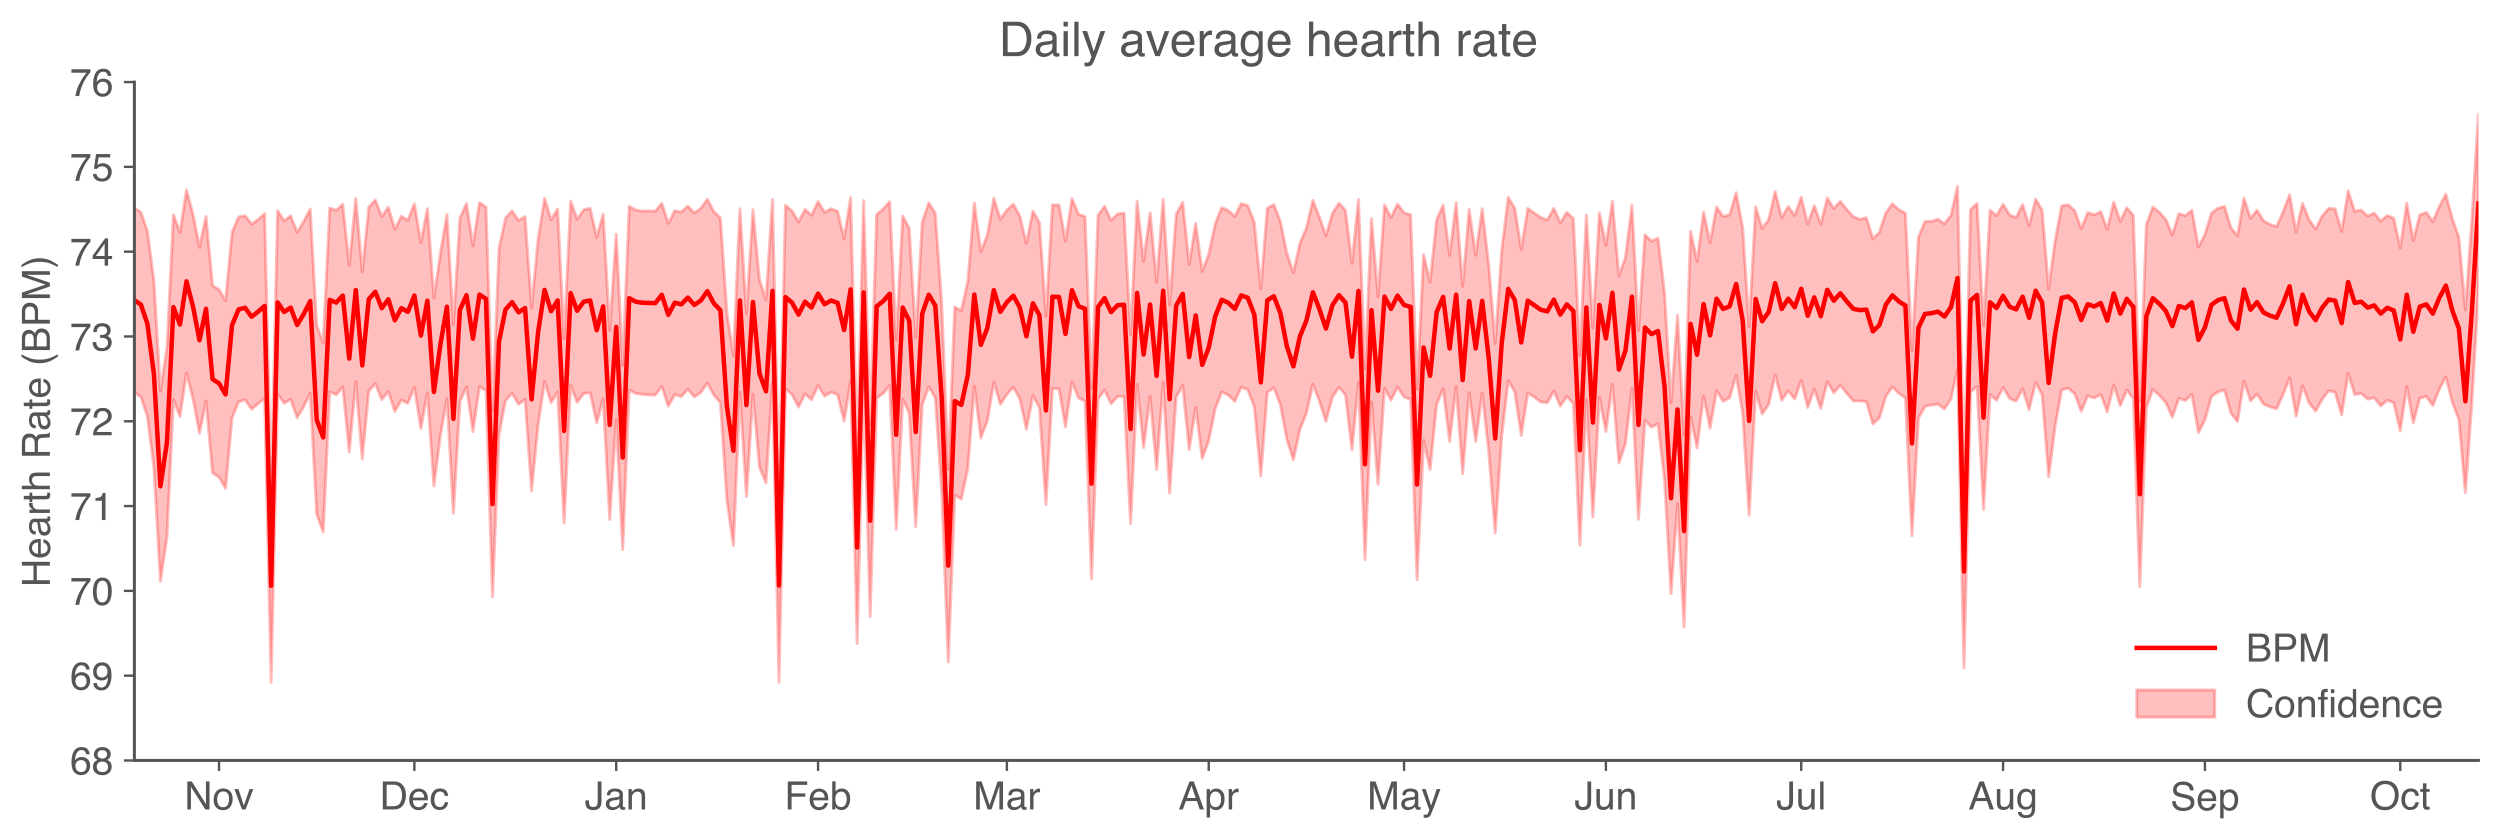 <?xml version="1.0" encoding="utf-8" standalone="no"?>
<!DOCTYPE svg PUBLIC "-//W3C//DTD SVG 1.1//EN"
  "http://www.w3.org/Graphics/SVG/1.1/DTD/svg11.dtd">
<!-- Created with matplotlib (https://matplotlib.org/) -->
<svg height="279.929pt" version="1.1" viewBox="0 0 833.189 279.929" width="833.189pt" xmlns="http://www.w3.org/2000/svg" xmlns:xlink="http://www.w3.org/1999/xlink">
 <defs>
  <style type="text/css">*{stroke-linecap:butt;stroke-linejoin:round;}</style>
 </defs>
 <g id="figure_1">
  <g id="patch_1">
   <path d="M 0 279.929 
L 833.189 279.929 
L 833.189 0 
L 0 0 
z
" style="fill:#ffffff;"/>
  </g>
  <g id="axes_1">
   <g id="patch_2">
    <path d="M 44.789 253.44 
L 825.989 253.44 
L 825.989 27.36 
L 44.789 27.36 
z
" style="fill:#ffffff;"/>
   </g>
   <g id="PolyCollection_1">
    <defs>
     <path d="M 44.789 -210.609 
L 44.789 -149.184 
L 46.959 -147.662 
L 49.129 -141.064 
L 51.299 -124.045 
L 53.469 -86.114 
L 55.639 -100.862 
L 57.809 -146.768 
L 59.979 -141.107 
L 62.149 -155.676 
L 64.319 -147.004 
L 66.489 -135.534 
L 68.659 -146.204 
L 70.829 -122.318 
L 72.999 -120.937 
L 75.169 -117.179 
L 77.339 -140.655 
L 79.509 -145.985 
L 81.679 -146.674 
L 83.849 -143.53 
L 86.019 -145.382 
L 88.189 -147.193 
L 90.359 -52.498 
L 92.529 -148.562 
L 94.699 -145.58 
L 96.869 -146.826 
L 99.039 -140.718 
L 101.209 -144.402 
L 103.379 -148.838 
L 105.549 -108.573 
L 107.719 -102.611 
L 109.889 -149.353 
L 112.059 -148.347 
L 114.229 -150.987 
L 116.399 -129.315 
L 118.569 -152.726 
L 120.739 -126.978 
L 122.909 -149.547 
L 125.079 -152.054 
L 127.249 -146.721 
L 129.419 -149.452 
L 131.589 -142.814 
L 133.759 -146.573 
L 135.929 -145.516 
L 138.099 -150.846 
L 140.269 -137.127 
L 142.439 -148.97 
L 144.609 -118.01 
L 146.779 -134.791 
L 148.949 -147.007 
L 151.119 -108.902 
L 153.289 -146.058 
L 155.459 -150.982 
L 157.629 -136.072 
L 159.799 -151.093 
L 161.969 -149.736 
L 164.139 -81.038 
L 166.309 -135.108 
L 168.479 -146.392 
L 170.649 -148.824 
L 172.819 -145.224 
L 174.989 -146.779 
L 177.159 -116.327 
L 179.329 -138.253 
L 181.499 -152.762 
L 183.669 -145.732 
L 185.839 -149.307 
L 188.009 -105.622 
L 190.179 -151.568 
L 192.349 -145.836 
L 194.519 -148.763 
L 196.689 -149.06 
L 198.859 -138.964 
L 201.029 -147.06 
L 203.199 -106.792 
L 205.369 -140.056 
L 207.539 -96.743 
L 209.709 -149.946 
L 211.879 -148.788 
L 214.049 -148.496 
L 216.219 -148.349 
L 218.389 -148.246 
L 220.559 -151.161 
L 222.729 -144.543 
L 224.899 -148.401 
L 227.069 -147.736 
L 229.239 -150.235 
L 231.409 -147.644 
L 233.579 -149.097 
L 235.749 -152.244 
L 237.919 -148.245 
L 240.089 -145.761 
L 242.259 -113.201 
L 244.429 -98.06 
L 246.599 -149.198 
L 248.769 -114.402 
L 250.939 -148.545 
L 253.109 -124.271 
L 255.279 -119.001 
L 257.449 -152.477 
L 259.619 -52.518 
L 261.789 -150.286 
L 263.959 -148.483 
L 266.129 -144.255 
L 268.299 -148.648 
L 270.469 -146.67 
L 272.639 -151.386 
L 274.809 -147.913 
L 276.979 -149.205 
L 279.149 -148.428 
L 281.319 -139.565 
L 283.489 -152.903 
L 285.659 -65.436 
L 287.829 -151.845 
L 289.999 -74.436 
L 292.169 -147.21 
L 294.339 -148.825 
L 296.509 -151.387 
L 298.679 -103.479 
L 300.849 -146.882 
L 303.019 -142.17 
L 305.189 -104.418 
L 307.359 -145.003 
L 309.529 -151.052 
L 311.699 -147.349 
L 313.869 -115.725 
L 316.039 -59.341 
L 318.209 -114.896 
L 320.379 -113.586 
L 322.549 -123.745 
L 324.719 -151.241 
L 326.889 -133.959 
L 329.059 -139.675 
L 331.229 -152.565 
L 333.399 -145.191 
L 335.569 -148.516 
L 337.739 -150.851 
L 339.909 -146.912 
L 342.079 -136.869 
L 344.249 -148.091 
L 346.419 -144.025 
L 348.589 -111.739 
L 350.759 -150.464 
L 352.929 -150.28 
L 355.099 -137.682 
L 357.269 -152.644 
L 359.439 -147.297 
L 361.609 -146.229 
L 363.779 -86.991 
L 365.949 -147.015 
L 368.119 -149.937 
L 370.289 -145.347 
L 372.459 -147.768 
L 374.629 -147.782 
L 376.799 -105.413 
L 378.969 -151.76 
L 381.139 -130.719 
L 383.309 -147.82 
L 385.479 -123.448 
L 387.649 -152.494 
L 389.819 -115.55 
L 391.989 -147.569 
L 394.159 -151.504 
L 396.329 -130.038 
L 398.499 -144.133 
L 400.669 -127.177 
L 402.839 -133.054 
L 405.009 -143.703 
L 407.179 -149.297 
L 409.349 -148.265 
L 411.519 -146.175 
L 413.689 -150.908 
L 415.859 -149.98 
L 418.029 -144.363 
L 420.199 -121.296 
L 422.369 -149.162 
L 424.539 -150.671 
L 426.709 -145.056 
L 428.879 -133.523 
L 431.049 -126.709 
L 433.219 -136.776 
L 435.389 -142.19 
L 437.559 -151.854 
L 439.729 -146.241 
L 441.899 -139.49 
L 444.069 -147.576 
L 446.239 -150.881 
L 448.409 -148.349 
L 450.579 -129.928 
L 452.749 -152.419 
L 454.919 -93.452 
L 457.089 -146.003 
L 459.259 -118.47 
L 461.429 -150.502 
L 463.599 -146.566 
L 465.769 -150.878 
L 467.939 -147.59 
L 470.109 -146.863 
L 472.279 -86.675 
L 474.449 -133.089 
L 476.619 -123.423 
L 478.789 -145.051 
L 480.959 -150.364 
L 483.129 -132.771 
L 485.299 -151.052 
L 487.469 -121.987 
L 489.639 -149.074 
L 491.809 -132.771 
L 493.979 -148.916 
L 496.149 -129.528 
L 498.319 -102.257 
L 500.489 -134.5 
L 502.659 -153.071 
L 504.829 -149.368 
L 506.999 -134.801 
L 509.169 -149.002 
L 511.339 -147.597 
L 513.509 -145.93 
L 515.679 -145.703 
L 517.849 -149.615 
L 520.019 -144.585 
L 522.189 -147.817 
L 524.359 -145.447 
L 526.529 -98.245 
L 528.699 -146.664 
L 530.869 -107.621 
L 533.039 -147.553 
L 535.209 -136.077 
L 537.379 -151.883 
L 539.549 -125.579 
L 541.719 -132.032 
L 543.889 -150.501 
L 546.059 -106.838 
L 548.229 -139.855 
L 550.399 -137.578 
L 552.569 -138.671 
L 554.739 -119.972 
L 556.909 -82.059 
L 559.079 -112.04 
L 561.249 -70.966 
L 563.419 -141.042 
L 565.589 -130.673 
L 567.759 -147.943 
L 569.929 -137.209 
L 572.099 -149.809 
L 574.269 -146.154 
L 576.439 -147.354 
L 578.609 -154.82 
L 580.779 -142.403 
L 582.949 -108.219 
L 585.119 -149.555 
L 587.289 -141.967 
L 589.459 -145.157 
L 591.629 -154.976 
L 593.799 -146.513 
L 595.969 -149.687 
L 598.139 -146.946 
L 600.309 -153.157 
L 602.479 -144.129 
L 604.649 -150.218 
L 606.819 -143.851 
L 608.989 -152.702 
L 611.159 -149.013 
L 613.329 -151.517 
L 615.499 -148.828 
L 617.669 -146.295 
L 619.839 -146.294 
L 622.009 -146.07 
L 624.179 -138.598 
L 626.349 -140.626 
L 628.519 -147.796 
L 630.689 -150.983 
L 632.859 -148.817 
L 635.029 -147.303 
L 637.199 -101.344 
L 639.369 -140.48 
L 641.539 -144.491 
L 643.709 -144.937 
L 645.879 -145.238 
L 648.049 -143.609 
L 650.219 -146.97 
L 652.389 -156.714 
L 654.559 -57.3 
L 656.729 -149.33 
L 658.899 -151.14 
L 661.069 -110.091 
L 663.239 -148.429 
L 665.409 -146.512 
L 667.579 -150.827 
L 669.749 -147.072 
L 671.919 -146.26 
L 674.089 -150.339 
L 676.259 -143.346 
L 678.429 -152.49 
L 680.599 -148.33 
L 682.769 -121.025 
L 684.939 -137.907 
L 687.109 -149.989 
L 689.279 -150.54 
L 691.449 -148.673 
L 693.619 -142.853 
L 695.789 -148.024 
L 697.959 -147.253 
L 700.129 -148.469 
L 702.299 -142.683 
L 704.469 -151.624 
L 706.639 -144.729 
L 708.809 -149.912 
L 710.979 -147.129 
L 713.149 -84.423 
L 715.319 -144.065 
L 717.489 -150.108 
L 719.659 -148.182 
L 721.829 -145.743 
L 723.999 -140.886 
L 726.169 -147.167 
L 728.339 -146.448 
L 730.509 -148.464 
L 732.679 -135.72 
L 734.849 -139.948 
L 737.019 -147.77 
L 739.189 -149.298 
L 741.359 -149.956 
L 743.529 -142.192 
L 745.699 -139.462 
L 747.869 -152.918 
L 750.039 -146.317 
L 752.209 -148.577 
L 754.379 -145.233 
L 756.549 -144.333 
L 758.719 -143.643 
L 760.889 -148.395 
L 763.059 -153.964 
L 765.229 -141.197 
L 767.399 -151.31 
L 769.569 -145.635 
L 771.739 -142.898 
L 773.909 -146.825 
L 776.079 -149.678 
L 778.249 -149.179 
L 780.419 -141.666 
L 782.589 -155.468 
L 784.759 -148.442 
L 786.929 -148.804 
L 789.099 -146.911 
L 791.269 -147.356 
L 793.439 -144.631 
L 795.609 -146.547 
L 797.779 -145.663 
L 799.949 -136.353 
L 802.119 -151.111 
L 804.289 -138.982 
L 806.459 -147.187 
L 808.629 -147.834 
L 810.799 -144.715 
L 812.969 -150.204 
L 815.139 -154.274 
L 817.309 -145.825 
L 819.479 -140.155 
L 821.649 -115.701 
L 823.819 -145.841 
L 825.989 -182.339 
L 825.989 -241.862 
L 825.989 -241.862 
L 823.819 -206.802 
L 821.649 -176.697 
L 819.479 -200.782 
L 817.309 -207.051 
L 815.139 -215.219 
L 812.969 -211.106 
L 810.799 -206.084 
L 808.629 -209.148 
L 806.459 -208.268 
L 804.289 -199.752 
L 802.119 -212.259 
L 799.949 -197.288 
L 797.779 -207.216 
L 795.609 -208.128 
L 793.439 -206.221 
L 791.269 -208.94 
L 789.099 -207.909 
L 786.929 -209.94 
L 784.759 -209.492 
L 782.589 -216.356 
L 780.419 -202.816 
L 778.249 -210.304 
L 776.079 -210.489 
L 773.909 -207.892 
L 771.739 -203.6 
L 769.569 -206.693 
L 767.399 -212.144 
L 765.229 -202.578 
L 763.059 -215.033 
L 760.889 -209.232 
L 758.719 -204.409 
L 756.549 -205.121 
L 754.379 -206.341 
L 752.209 -209.876 
L 750.039 -207.122 
L 747.869 -213.927 
L 745.699 -201.308 
L 743.529 -203.994 
L 741.359 -211.151 
L 739.189 -210.53 
L 737.019 -208.892 
L 734.849 -201.747 
L 732.679 -197.635 
L 730.509 -209.844 
L 728.339 -208.049 
L 726.169 -208.73 
L 723.999 -201.612 
L 721.829 -206.785 
L 719.659 -209.192 
L 717.489 -210.943 
L 715.319 -204.985 
L 713.149 -146.061 
L 710.979 -208.161 
L 708.809 -210.716 
L 706.639 -206.118 
L 704.469 -212.582 
L 702.299 -203.484 
L 700.129 -209.377 
L 697.959 -208.339 
L 695.789 -209.068 
L 693.619 -203.734 
L 691.449 -209.734 
L 689.279 -211.692 
L 687.109 -211.342 
L 684.939 -199.768 
L 682.769 -183.599 
L 680.599 -209.859 
L 678.429 -213.547 
L 676.259 -204.707 
L 674.089 -211.733 
L 671.919 -207.403 
L 669.749 -208.322 
L 667.579 -211.875 
L 665.409 -208.034 
L 663.239 -209.881 
L 661.069 -171.37 
L 658.899 -212.124 
L 656.729 -210.145 
L 654.559 -121.615 
L 652.389 -217.807 
L 650.219 -208.212 
L 648.049 -205.309 
L 645.879 -206.884 
L 643.709 -206.175 
L 641.539 -206.116 
L 639.369 -200.925 
L 637.199 -162.991 
L 635.029 -208.859 
L 632.859 -210.076 
L 630.689 -212.013 
L 628.519 -209.058 
L 626.349 -202.469 
L 624.179 -200.386 
L 622.009 -207.412 
L 619.839 -206.842 
L 617.669 -207.701 
L 615.499 -210.095 
L 613.329 -212.819 
L 611.159 -210.434 
L 608.989 -213.942 
L 606.819 -205.22 
L 604.649 -211.399 
L 602.479 -205.258 
L 600.309 -214.206 
L 598.139 -208.115 
L 595.969 -211.079 
L 593.799 -207.381 
L 591.629 -216.112 
L 589.459 -206.756 
L 587.289 -203.774 
L 585.119 -210.983 
L 582.949 -171.068 
L 580.779 -204.069 
L 578.609 -215.716 
L 576.439 -208.335 
L 574.269 -207.773 
L 572.099 -210.914 
L 569.929 -199.123 
L 567.759 -209.224 
L 565.589 -192.771 
L 563.419 -202.874 
L 561.249 -134.893 
L 559.079 -174.882 
L 556.909 -145.696 
L 554.739 -182.523 
L 552.569 -200.522 
L 550.399 -199.591 
L 548.229 -201.683 
L 546.059 -169.819 
L 543.889 -211.566 
L 541.719 -194.107 
L 539.549 -187.97 
L 537.379 -212.806 
L 535.209 -198.175 
L 533.039 -209.021 
L 530.869 -170.593 
L 528.699 -208.261 
L 526.529 -161.495 
L 524.359 -207.104 
L 522.189 -209.142 
L 520.019 -205.632 
L 517.849 -210.492 
L 515.679 -206.622 
L 513.509 -207.461 
L 511.339 -208.939 
L 509.169 -210.44 
L 506.999 -196.835 
L 504.829 -210.554 
L 502.659 -214.165 
L 500.489 -196.558 
L 498.319 -165.378 
L 496.149 -191.766 
L 493.979 -210.367 
L 491.809 -194.868 
L 489.639 -210.109 
L 487.469 -184.544 
L 485.299 -212.366 
L 483.129 -194.825 
L 480.959 -211.552 
L 478.789 -206.699 
L 476.619 -185.902 
L 474.449 -195.105 
L 472.279 -150.251 
L 470.109 -208.451 
L 467.939 -208.959 
L 465.769 -211.932 
L 463.599 -207.42 
L 461.429 -211.625 
L 459.259 -181.01 
L 457.089 -207.074 
L 454.919 -156.933 
L 452.749 -213.512 
L 450.579 -192.156 
L 448.409 -209.832 
L 446.239 -212.215 
L 444.069 -208.847 
L 441.899 -201.354 
L 439.729 -207.627 
L 437.559 -213.164 
L 435.389 -203.922 
L 433.219 -198.798 
L 431.049 -188.988 
L 428.879 -195.528 
L 426.709 -206.167 
L 424.539 -211.736 
L 422.369 -210.567 
L 420.199 -183.729 
L 418.029 -205.748 
L 415.859 -211.393 
L 413.689 -212.073 
L 411.519 -207.773 
L 409.349 -209.789 
L 407.179 -210.74 
L 405.009 -205.341 
L 402.839 -195.139 
L 400.669 -189.487 
L 398.499 -205.487 
L 396.329 -191.842 
L 394.159 -212.487 
L 391.989 -208.575 
L 389.819 -178.241 
L 387.649 -213.548 
L 385.479 -185.902 
L 383.309 -209.042 
L 381.139 -192.871 
L 378.969 -212.84 
L 376.799 -168.457 
L 374.629 -208.9 
L 372.459 -208.62 
L 370.289 -206.496 
L 368.119 -211.188 
L 365.949 -208.205 
L 363.779 -150.504 
L 361.609 -207.835 
L 359.439 -208.454 
L 357.269 -213.735 
L 355.099 -199.614 
L 352.929 -211.621 
L 350.759 -211.655 
L 348.589 -174.559 
L 346.419 -205.698 
L 344.249 -209.596 
L 342.079 -198.837 
L 339.909 -207.815 
L 337.739 -211.894 
L 335.569 -209.917 
L 333.399 -206.817 
L 331.229 -213.855 
L 329.059 -201.554 
L 326.889 -196.066 
L 324.719 -212.26 
L 322.549 -186.082 
L 320.379 -176.365 
L 318.209 -177.606 
L 316.039 -123.535 
L 313.869 -178.34 
L 311.699 -208.892 
L 309.529 -212.331 
L 307.359 -205.829 
L 305.189 -167.515 
L 303.019 -203.898 
L 300.849 -207.94 
L 298.679 -166.574 
L 296.509 -212.683 
L 294.339 -210.289 
L 292.169 -208.408 
L 289.999 -138.35 
L 287.829 -213.079 
L 285.659 -129.52 
L 283.489 -214.039 
L 281.319 -200.363 
L 279.149 -209.533 
L 276.979 -210.34 
L 274.809 -209.16 
L 272.639 -212.742 
L 270.469 -208.205 
L 268.299 -210.117 
L 266.129 -205.929 
L 263.959 -209.674 
L 261.789 -211.492 
L 259.619 -117.079 
L 257.449 -213.449 
L 255.279 -180.05 
L 253.109 -186.672 
L 250.939 -210.021 
L 248.769 -175.457 
L 246.599 -210.332 
L 244.429 -161.355 
L 242.259 -175.885 
L 240.089 -207.347 
L 237.919 -209.381 
L 235.749 -213.518 
L 233.579 -210.482 
L 231.409 -208.958 
L 229.239 -211.248 
L 227.069 -209.263 
L 224.899 -209.714 
L 222.729 -205.513 
L 220.559 -212.176 
L 218.389 -209.544 
L 216.219 -209.64 
L 214.049 -209.575 
L 211.879 -209.959 
L 209.709 -211.159 
L 207.539 -158.156 
L 205.369 -201.844 
L 203.199 -169.826 
L 201.029 -208.562 
L 198.859 -200.811 
L 196.689 -210.506 
L 194.519 -209.983 
L 192.349 -206.877 
L 190.179 -212.926 
L 188.009 -167.029 
L 185.839 -210.282 
L 183.669 -206.702 
L 181.499 -213.833 
L 179.329 -200.158 
L 177.159 -177.358 
L 174.989 -207.729 
L 172.819 -206.487 
L 170.649 -209.625 
L 168.479 -207.213 
L 166.309 -197.137 
L 164.139 -142.847 
L 161.969 -210.944 
L 159.799 -212.385 
L 157.629 -198.054 
L 155.459 -212.085 
L 153.289 -207.252 
L 151.119 -171.796 
L 148.949 -208.424 
L 146.779 -195.503 
L 144.609 -180.58 
L 142.439 -210.395 
L 140.269 -199.07 
L 138.099 -212.016 
L 135.929 -206.51 
L 133.759 -207.859 
L 131.589 -203.525 
L 129.419 -210.889 
L 127.249 -207.749 
L 125.079 -213.281 
L 122.909 -210.898 
L 120.739 -189.326 
L 118.569 -213.794 
L 116.399 -191.535 
L 114.229 -211.846 
L 112.059 -209.816 
L 109.889 -210.572 
L 107.719 -165.714 
L 105.549 -171.495 
L 103.379 -210.283 
L 101.209 -206.076 
L 99.039 -202.533 
L 96.869 -208.001 
L 94.699 -206.312 
L 92.529 -209.725 
L 90.359 -116.944 
L 88.189 -208.744 
L 86.019 -206.751 
L 83.849 -205.203 
L 81.679 -208.036 
L 79.509 -207.603 
L 77.339 -202.511 
L 75.169 -179.754 
L 72.999 -183.403 
L 70.829 -184.824 
L 68.659 -207.803 
L 66.489 -197.541 
L 64.319 -208.574 
L 62.149 -216.64 
L 59.979 -202.483 
L 57.809 -208.337 
L 55.639 -164.084 
L 53.469 -149.663 
L 51.299 -186.376 
L 49.129 -202.894 
L 46.959 -209.197 
L 44.789 -210.609 
z
" id="m7c1edd210a" style="stroke:#ff0000;stroke-opacity:0.25;"/>
    </defs>
    <g clip-path="url(#p6936f367e0)">
     <use style="fill:#ff0000;fill-opacity:0.25;stroke:#ff0000;stroke-opacity:0.25;" x="0" xlink:href="#m7c1edd210a" y="279.929"/>
    </g>
   </g>
   <g id="matplotlib.axis_1">
    <g id="xtick_1">
     <g id="line2d_1">
      <defs>
       <path d="M 0 0 
L 0 3.5 
" id="m9cd26507af" style="stroke:#555555;stroke-width:0.8;"/>
      </defs>
      <g>
       <use style="fill:#555555;stroke:#555555;stroke-width:0.8;" x="72.999" xlink:href="#m9cd26507af" y="253.44"/>
      </g>
     </g>
     <g id="text_1">
      <!-- Nov -->
      <g style="fill:#555555;" transform="translate(61.44 269.765)scale(0.13 -0.13)">
       <defs>
        <path d="M 7.625 71.734 
L 19.094 71.734 
L 55.328 13.625 
L 55.328 71.734 
L 64.547 71.734 
L 64.547 0 
L 53.656 0 
L 16.891 58.062 
L 16.891 0 
L 7.625 0 
z
M 35.453 71.734 
z
" id="Helvetica-78"/>
        <path d="M 27.203 5.672 
Q 35.938 5.672 39.188 12.281 
Q 42.438 18.891 42.438 27 
Q 42.438 34.328 40.094 38.922 
Q 36.375 46.141 27.297 46.141 
Q 19.234 46.141 15.578 39.984 
Q 11.922 33.844 11.922 25.141 
Q 11.922 16.797 15.578 11.234 
Q 19.234 5.672 27.203 5.672 
z
M 27.547 53.812 
Q 37.641 53.812 44.625 47.062 
Q 51.609 40.328 51.609 27.25 
Q 51.609 14.594 45.453 6.344 
Q 39.312 -1.906 26.375 -1.906 
Q 15.578 -1.906 9.219 5.391 
Q 2.875 12.703 2.875 25 
Q 2.875 38.188 9.562 46 
Q 16.266 53.812 27.547 53.812 
z
M 27.25 53.562 
z
" id="Helvetica-111"/>
        <path d="M 10.75 52.297 
L 24.703 9.719 
L 39.312 52.297 
L 48.922 52.297 
L 29.203 0 
L 19.828 0 
L 0.531 52.297 
z
" id="Helvetica-118"/>
       </defs>
       <use xlink:href="#Helvetica-78"/>
       <use x="72.217" xlink:href="#Helvetica-111"/>
       <use x="127.832" xlink:href="#Helvetica-118"/>
      </g>
     </g>
    </g>
    <g id="xtick_2">
     <g id="line2d_2">
      <g>
       <use style="fill:#555555;stroke:#555555;stroke-width:0.8;" x="138.099" xlink:href="#m9cd26507af" y="253.44"/>
      </g>
     </g>
     <g id="text_2">
      <!-- Dec -->
      <g style="fill:#555555;" transform="translate(126.54 269.765)scale(0.13 -0.13)">
       <defs>
        <path d="M 35.156 8.297 
Q 40.094 8.297 43.266 9.328 
Q 48.922 11.234 52.547 16.656 
Q 55.422 21 56.688 27.781 
Q 57.422 31.844 57.422 35.297 
Q 57.422 48.641 52.125 56 
Q 46.828 63.375 35.062 63.375 
L 17.828 63.375 
L 17.828 8.297 
z
M 8.062 71.734 
L 37.109 71.734 
Q 51.906 71.734 60.062 61.234 
Q 67.328 51.766 67.328 36.969 
Q 67.328 25.531 63.031 16.312 
Q 55.469 0 37.016 0 
L 8.062 0 
z
" id="Helvetica-68"/>
        <path d="M 28.219 53.469 
Q 33.797 53.469 39.016 50.859 
Q 44.234 48.25 46.969 44.094 
Q 49.609 40.141 50.484 34.859 
Q 51.266 31.25 51.266 23.344 
L 12.938 23.344 
Q 13.188 15.375 16.703 10.562 
Q 20.219 5.766 27.594 5.766 
Q 34.469 5.766 38.578 10.297 
Q 40.922 12.938 41.891 16.406 
L 50.531 16.406 
Q 50.203 13.531 48.266 9.984 
Q 46.344 6.453 43.953 4.203 
Q 39.938 0.297 34.031 -1.078 
Q 30.859 -1.859 26.859 -1.859 
Q 17.094 -1.859 10.297 5.25 
Q 3.516 12.359 3.516 25.141 
Q 3.516 37.75 10.344 45.609 
Q 17.188 53.469 28.219 53.469 
z
M 42.234 30.328 
Q 41.703 36.031 39.75 39.453 
Q 36.141 45.797 27.688 45.797 
Q 21.625 45.797 17.516 41.422 
Q 13.422 37.062 13.188 30.328 
z
M 27.391 53.562 
z
" id="Helvetica-101"/>
        <path d="M 26.609 53.812 
Q 35.453 53.812 40.984 49.516 
Q 46.531 45.219 47.656 34.719 
L 39.109 34.719 
Q 38.328 39.547 35.547 42.75 
Q 32.766 45.953 26.609 45.953 
Q 18.219 45.953 14.594 37.75 
Q 12.25 32.422 12.25 24.609 
Q 12.25 16.75 15.562 11.375 
Q 18.891 6 26.031 6 
Q 31.5 6 34.688 9.344 
Q 37.891 12.703 39.109 18.5 
L 47.656 18.5 
Q 46.188 8.109 40.328 3.297 
Q 34.469 -1.516 25.344 -1.516 
Q 15.094 -1.516 8.984 5.984 
Q 2.875 13.484 2.875 24.703 
Q 2.875 38.484 9.562 46.141 
Q 16.266 53.812 26.609 53.812 
z
M 25.25 53.562 
z
" id="Helvetica-99"/>
       </defs>
       <use xlink:href="#Helvetica-68"/>
       <use x="72.217" xlink:href="#Helvetica-101"/>
       <use x="127.832" xlink:href="#Helvetica-99"/>
      </g>
     </g>
    </g>
    <g id="xtick_3">
     <g id="line2d_3">
      <g>
       <use style="fill:#555555;stroke:#555555;stroke-width:0.8;" x="205.369" xlink:href="#m9cd26507af" y="253.44"/>
      </g>
     </g>
     <g id="text_3">
      <!-- Jan -->
      <g style="fill:#555555;" transform="translate(194.89 269.765)scale(0.13 -0.13)">
       <defs>
        <path d="M 42.828 21.391 
Q 42.828 12.312 40.141 7.281 
Q 35.156 -1.906 21.188 -1.906 
Q 13.141 -1.906 7.422 2.469 
Q 1.703 6.844 1.703 18.016 
L 1.703 23.141 
L 10.844 23.141 
L 10.844 18.016 
Q 10.844 12.156 13.453 9.203 
Q 16.062 6.25 21.578 6.25 
Q 29.344 6.25 31.734 11.578 
Q 33.203 14.844 33.203 23.922 
L 33.203 71.734 
L 42.828 71.734 
z
" id="Helvetica-74"/>
        <path d="M 13.188 13.922 
Q 13.188 10.109 15.969 7.906 
Q 18.75 5.719 22.562 5.719 
Q 27.203 5.719 31.547 7.859 
Q 38.875 11.422 38.875 19.531 
L 38.875 26.609 
Q 37.25 25.594 34.703 24.906 
Q 32.172 24.219 29.734 23.922 
L 24.422 23.25 
Q 19.625 22.609 17.234 21.234 
Q 13.188 18.953 13.188 13.922 
z
M 34.469 31.688 
Q 37.5 32.078 38.531 34.234 
Q 39.109 35.406 39.109 37.594 
Q 39.109 42.094 35.906 44.109 
Q 32.719 46.141 26.766 46.141 
Q 19.875 46.141 17 42.438 
Q 15.375 40.375 14.891 36.328 
L 6.688 36.328 
Q 6.938 46 12.969 49.781 
Q 19 53.562 26.953 53.562 
Q 36.188 53.562 41.938 50.047 
Q 47.656 46.531 47.656 39.109 
L 47.656 8.984 
Q 47.656 7.625 48.219 6.781 
Q 48.781 5.953 50.594 5.953 
Q 51.172 5.953 51.906 6.031 
Q 52.641 6.109 53.469 6.25 
L 53.469 -0.25 
Q 51.422 -0.828 50.344 -0.969 
Q 49.266 -1.125 47.406 -1.125 
Q 42.875 -1.125 40.828 2.094 
Q 39.75 3.812 39.312 6.938 
Q 36.625 3.422 31.594 0.828 
Q 26.562 -1.766 20.516 -1.766 
Q 13.234 -1.766 8.609 2.656 
Q 4 7.078 4 13.719 
Q 4 21 8.547 25 
Q 13.094 29 20.453 29.938 
z
M 27.203 53.562 
z
" id="Helvetica-97"/>
        <path d="M 6.453 52.297 
L 14.797 52.297 
L 14.797 44.875 
Q 18.5 49.469 22.656 51.469 
Q 26.812 53.469 31.891 53.469 
Q 43.016 53.469 46.922 45.703 
Q 49.078 41.453 49.078 33.547 
L 49.078 0 
L 40.141 0 
L 40.141 32.953 
Q 40.141 37.75 38.719 40.672 
Q 36.375 45.562 30.219 45.562 
Q 27.094 45.562 25.094 44.922 
Q 21.484 43.844 18.75 40.625 
Q 16.547 38.031 15.891 35.266 
Q 15.234 32.516 15.234 27.391 
L 15.234 0 
L 6.453 0 
z
M 27.094 53.562 
z
" id="Helvetica-110"/>
       </defs>
       <use xlink:href="#Helvetica-74"/>
       <use x="50" xlink:href="#Helvetica-97"/>
       <use x="105.615" xlink:href="#Helvetica-110"/>
      </g>
     </g>
    </g>
    <g id="xtick_4">
     <g id="line2d_4">
      <g>
       <use style="fill:#555555;stroke:#555555;stroke-width:0.8;" x="272.639" xlink:href="#m9cd26507af" y="253.44"/>
      </g>
     </g>
     <g id="text_4">
      <!-- Feb -->
      <g style="fill:#555555;" transform="translate(261.44 269.765)scale(0.13 -0.13)">
       <defs>
        <path d="M 8.547 71.734 
L 58.297 71.734 
L 58.297 62.938 
L 18.266 62.938 
L 18.266 41.156 
L 53.469 41.156 
L 53.469 32.625 
L 18.266 32.625 
L 18.266 0 
L 8.547 0 
z
" id="Helvetica-70"/>
        <path d="M 5.766 71.969 
L 14.312 71.969 
L 14.312 45.953 
Q 17.188 49.703 21.188 51.672 
Q 25.203 53.656 29.891 53.656 
Q 39.656 53.656 45.734 46.938 
Q 51.812 40.234 51.812 27.156 
Q 51.812 14.75 45.797 6.547 
Q 39.797 -1.656 29.156 -1.656 
Q 23.188 -1.656 19.094 1.219 
Q 16.656 2.938 13.875 6.688 
L 13.875 0 
L 5.766 0 
z
M 28.609 6.109 
Q 35.75 6.109 39.281 11.766 
Q 42.828 17.438 42.828 26.703 
Q 42.828 34.969 39.281 40.375 
Q 35.75 45.797 28.859 45.797 
Q 22.859 45.797 18.328 41.359 
Q 13.812 36.922 13.812 26.703 
Q 13.812 19.344 15.672 14.75 
Q 19.141 6.109 28.609 6.109 
z
" id="Helvetica-98"/>
       </defs>
       <use xlink:href="#Helvetica-70"/>
       <use x="61.084" xlink:href="#Helvetica-101"/>
       <use x="116.699" xlink:href="#Helvetica-98"/>
      </g>
     </g>
    </g>
    <g id="xtick_5">
     <g id="line2d_5">
      <g>
       <use style="fill:#555555;stroke:#555555;stroke-width:0.8;" x="335.569" xlink:href="#m9cd26507af" y="253.44"/>
      </g>
     </g>
     <g id="text_5">
      <!-- Mar -->
      <g style="fill:#555555;" transform="translate(324.376 269.765)scale(0.13 -0.13)">
       <defs>
        <path d="M 7.375 71.734 
L 21.297 71.734 
L 41.891 11.078 
L 62.359 71.734 
L 76.125 71.734 
L 76.125 0 
L 66.891 0 
L 66.891 42.328 
Q 66.891 44.531 66.984 49.609 
Q 67.094 54.688 67.094 60.5 
L 46.625 0 
L 37.016 0 
L 16.406 60.5 
L 16.406 58.297 
Q 16.406 55.672 16.531 50.266 
Q 16.656 44.875 16.656 42.328 
L 16.656 0 
L 7.375 0 
z
" id="Helvetica-77"/>
        <path d="M 6.688 52.297 
L 15.047 52.297 
L 15.047 43.266 
Q 16.062 45.906 20.062 49.688 
Q 24.078 53.469 29.297 53.469 
Q 29.547 53.469 30.125 53.422 
Q 30.719 53.375 32.125 53.219 
L 32.125 43.953 
Q 31.344 44.094 30.688 44.141 
Q 30.031 44.188 29.25 44.188 
Q 22.609 44.188 19.047 39.906 
Q 15.484 35.641 15.484 30.078 
L 15.484 0 
L 6.688 0 
z
" id="Helvetica-114"/>
       </defs>
       <use xlink:href="#Helvetica-77"/>
       <use x="83.301" xlink:href="#Helvetica-97"/>
       <use x="138.916" xlink:href="#Helvetica-114"/>
      </g>
     </g>
    </g>
    <g id="xtick_6">
     <g id="line2d_6">
      <g>
       <use style="fill:#555555;stroke:#555555;stroke-width:0.8;" x="402.839" xlink:href="#m9cd26507af" y="253.44"/>
      </g>
     </g>
     <g id="text_6">
      <!-- Apr -->
      <g style="fill:#555555;" transform="translate(392.724 269.765)scale(0.13 -0.13)">
       <defs>
        <path d="M 44.438 29.391 
L 33.547 61.078 
L 21.969 29.391 
z
M 28.469 71.734 
L 39.453 71.734 
L 65.484 0 
L 54.828 0 
L 47.562 21.484 
L 19.188 21.484 
L 11.422 0 
L 1.469 0 
z
" id="Helvetica-65"/>
        <path d="M 28.516 5.906 
Q 34.672 5.906 38.75 11.062 
Q 42.828 16.219 42.828 26.469 
Q 42.828 32.719 41.016 37.203 
Q 37.594 45.844 28.516 45.844 
Q 19.391 45.844 16.016 36.719 
Q 14.203 31.844 14.203 24.312 
Q 14.203 18.266 16.016 14.016 
Q 19.438 5.906 28.516 5.906 
z
M 5.766 52.047 
L 14.312 52.047 
L 14.312 45.125 
Q 16.938 48.688 20.062 50.641 
Q 24.516 53.562 30.516 53.562 
Q 39.406 53.562 45.609 46.75 
Q 51.812 39.938 51.812 27.297 
Q 51.812 10.203 42.875 2.875 
Q 37.203 -1.766 29.688 -1.766 
Q 23.781 -1.766 19.781 0.828 
Q 17.438 2.297 14.547 5.859 
L 14.547 -20.844 
L 5.766 -20.844 
z
" id="Helvetica-112"/>
       </defs>
       <use xlink:href="#Helvetica-65"/>
       <use x="66.699" xlink:href="#Helvetica-112"/>
       <use x="122.314" xlink:href="#Helvetica-114"/>
      </g>
     </g>
    </g>
    <g id="xtick_7">
     <g id="line2d_7">
      <g>
       <use style="fill:#555555;stroke:#555555;stroke-width:0.8;" x="467.939" xlink:href="#m9cd26507af" y="253.44"/>
      </g>
     </g>
     <g id="text_7">
      <!-- May -->
      <g style="fill:#555555;" transform="translate(455.66 269.765)scale(0.13 -0.13)">
       <defs>
        <path d="M 39.109 52.297 
L 48.828 52.297 
Q 46.969 47.266 40.578 29.344 
Q 35.797 15.875 32.562 7.375 
Q 24.953 -12.641 21.828 -17.031 
Q 18.703 -21.438 11.078 -21.438 
Q 9.234 -21.438 8.234 -21.281 
Q 7.234 -21.141 5.766 -20.75 
L 5.766 -12.75 
Q 8.062 -13.375 9.078 -13.516 
Q 10.109 -13.672 10.891 -13.672 
Q 13.328 -13.672 14.469 -12.859 
Q 15.625 -12.062 16.406 -10.891 
Q 16.656 -10.5 18.156 -6.875 
Q 19.672 -3.266 20.359 -1.516 
L 1.031 52.297 
L 10.984 52.297 
L 25 9.719 
z
M 24.953 53.562 
z
" id="Helvetica-121"/>
       </defs>
       <use xlink:href="#Helvetica-77"/>
       <use x="83.301" xlink:href="#Helvetica-97"/>
       <use x="138.916" xlink:href="#Helvetica-121"/>
      </g>
     </g>
    </g>
    <g id="xtick_8">
     <g id="line2d_8">
      <g>
       <use style="fill:#555555;stroke:#555555;stroke-width:0.8;" x="535.209" xlink:href="#m9cd26507af" y="253.44"/>
      </g>
     </g>
     <g id="text_8">
      <!-- Jun -->
      <g style="fill:#555555;" transform="translate(524.73 269.765)scale(0.13 -0.13)">
       <defs>
        <path d="M 15.234 52.297 
L 15.234 17.578 
Q 15.234 13.578 16.5 11.031 
Q 18.844 6.344 25.25 6.344 
Q 34.422 6.344 37.75 14.547 
Q 39.547 18.953 39.547 26.609 
L 39.547 52.297 
L 48.344 52.297 
L 48.344 0 
L 40.047 0 
L 40.141 7.719 
Q 38.422 4.734 35.891 2.688 
Q 30.859 -1.422 23.688 -1.422 
Q 12.5 -1.422 8.453 6.062 
Q 6.25 10.062 6.25 16.75 
L 6.25 52.297 
z
M 27.297 53.562 
z
" id="Helvetica-117"/>
       </defs>
       <use xlink:href="#Helvetica-74"/>
       <use x="50" xlink:href="#Helvetica-117"/>
       <use x="105.615" xlink:href="#Helvetica-110"/>
      </g>
     </g>
    </g>
    <g id="xtick_9">
     <g id="line2d_9">
      <g>
       <use style="fill:#555555;stroke:#555555;stroke-width:0.8;" x="600.309" xlink:href="#m9cd26507af" y="253.44"/>
      </g>
     </g>
     <g id="text_9">
      <!-- Jul -->
      <g style="fill:#555555;" transform="translate(592 269.765)scale(0.13 -0.13)">
       <defs>
        <path d="M 6.688 71.734 
L 15.484 71.734 
L 15.484 0 
L 6.688 0 
z
" id="Helvetica-108"/>
       </defs>
       <use xlink:href="#Helvetica-74"/>
       <use x="50" xlink:href="#Helvetica-117"/>
       <use x="105.615" xlink:href="#Helvetica-108"/>
      </g>
     </g>
    </g>
    <g id="xtick_10">
     <g id="line2d_10">
      <g>
       <use style="fill:#555555;stroke:#555555;stroke-width:0.8;" x="667.579" xlink:href="#m9cd26507af" y="253.44"/>
      </g>
     </g>
     <g id="text_10">
      <!-- Aug -->
      <g style="fill:#555555;" transform="translate(656.014 269.765)scale(0.13 -0.13)">
       <defs>
        <path d="M 24.906 53.219 
Q 31.062 53.219 35.641 50.203 
Q 38.141 48.484 40.719 45.219 
L 40.719 51.812 
L 48.828 51.812 
L 48.828 4.25 
Q 48.828 -5.719 45.906 -11.469 
Q 40.438 -22.125 25.25 -22.125 
Q 16.797 -22.125 11.031 -18.328 
Q 5.281 -14.547 4.594 -6.5 
L 13.531 -6.5 
Q 14.156 -10.016 16.062 -11.922 
Q 19.047 -14.844 25.438 -14.844 
Q 35.547 -14.844 38.672 -7.719 
Q 40.531 -3.516 40.375 7.281 
Q 37.75 3.266 34.031 1.312 
Q 30.328 -0.641 24.219 -0.641 
Q 15.719 -0.641 9.344 5.391 
Q 2.984 11.422 2.984 25.344 
Q 2.984 38.484 9.406 45.844 
Q 15.828 53.219 24.906 53.219 
z
M 40.719 26.375 
Q 40.719 36.078 36.719 40.766 
Q 32.719 45.453 26.516 45.453 
Q 17.234 45.453 13.812 36.766 
Q 12.016 32.125 12.016 24.609 
Q 12.016 15.766 15.594 11.156 
Q 19.188 6.547 25.25 6.547 
Q 34.719 6.547 38.578 15.094 
Q 40.719 19.922 40.719 26.375 
z
M 25.922 53.562 
z
" id="Helvetica-103"/>
       </defs>
       <use xlink:href="#Helvetica-65"/>
       <use x="66.699" xlink:href="#Helvetica-117"/>
       <use x="122.314" xlink:href="#Helvetica-103"/>
      </g>
     </g>
    </g>
    <g id="xtick_11">
     <g id="line2d_11">
      <g>
       <use style="fill:#555555;stroke:#555555;stroke-width:0.8;" x="734.849" xlink:href="#m9cd26507af" y="253.44"/>
      </g>
     </g>
     <g id="text_11">
      <!-- Sep -->
      <g style="fill:#555555;" transform="translate(723.284 270.019)scale(0.13 -0.13)">
       <defs>
        <path d="M 13.969 23.141 
Q 14.312 17.047 16.844 13.234 
Q 21.688 6.109 33.891 6.109 
Q 39.359 6.109 43.844 7.672 
Q 52.547 10.688 52.547 18.5 
Q 52.547 24.359 48.875 26.859 
Q 45.172 29.297 37.25 31.109 
L 27.547 33.297 
Q 18.016 35.453 14.062 38.031 
Q 7.234 42.531 7.234 51.469 
Q 7.234 61.141 13.922 67.328 
Q 20.609 73.531 32.859 73.531 
Q 44.141 73.531 52.016 68.078 
Q 59.906 62.641 59.906 50.688 
L 50.781 50.688 
Q 50.047 56.453 47.656 59.516 
Q 43.219 65.141 32.562 65.141 
Q 23.969 65.141 20.203 61.516 
Q 16.453 57.906 16.453 53.125 
Q 16.453 47.859 20.844 45.406 
Q 23.734 43.844 33.891 41.5 
L 43.953 39.203 
Q 51.219 37.547 55.172 34.672 
Q 62.016 29.641 62.016 20.062 
Q 62.016 8.156 53.344 3.031 
Q 44.672 -2.094 33.203 -2.094 
Q 19.828 -2.094 12.25 4.734 
Q 4.688 11.531 4.828 23.141 
z
M 33.594 73.688 
z
" id="Helvetica-83"/>
       </defs>
       <use xlink:href="#Helvetica-83"/>
       <use x="66.699" xlink:href="#Helvetica-101"/>
       <use x="122.314" xlink:href="#Helvetica-112"/>
      </g>
     </g>
    </g>
    <g id="xtick_12">
     <g id="line2d_12">
      <g>
       <use style="fill:#555555;stroke:#555555;stroke-width:0.8;" x="799.949" xlink:href="#m9cd26507af" y="253.44"/>
      </g>
     </g>
     <g id="text_12">
      <!-- Oct -->
      <g style="fill:#555555;" transform="translate(789.837 269.765)scale(0.13 -0.13)">
       <defs>
        <path d="M 38.578 73.688 
Q 57.562 73.688 66.703 61.469 
Q 73.828 51.953 73.828 37.109 
Q 73.828 21.047 65.672 10.406 
Q 56.109 -2.094 38.375 -2.094 
Q 21.828 -2.094 12.359 8.844 
Q 3.906 19.391 3.906 35.5 
Q 3.906 50.047 11.141 60.406 
Q 20.406 73.688 38.578 73.688 
z
M 39.547 6.594 
Q 52.391 6.594 58.125 15.797 
Q 63.875 25 63.875 36.969 
Q 63.875 49.609 57.25 57.328 
Q 50.641 65.047 39.156 65.047 
Q 28.031 65.047 21 57.391 
Q 13.969 49.75 13.969 34.859 
Q 13.969 22.953 20 14.766 
Q 26.031 6.594 39.547 6.594 
z
M 38.875 73.688 
z
" id="Helvetica-79"/>
        <path d="M 8.203 66.891 
L 17.094 66.891 
L 17.094 52.297 
L 25.438 52.297 
L 25.438 45.125 
L 17.094 45.125 
L 17.094 10.984 
Q 17.094 8.25 18.953 7.328 
Q 19.969 6.781 22.359 6.781 
Q 23 6.781 23.734 6.812 
Q 24.469 6.844 25.438 6.938 
L 25.438 0 
Q 23.922 -0.438 22.281 -0.625 
Q 20.656 -0.828 18.75 -0.828 
Q 12.594 -0.828 10.391 2.312 
Q 8.203 5.469 8.203 10.5 
L 8.203 45.125 
L 1.125 45.125 
L 1.125 52.297 
L 8.203 52.297 
z
" id="Helvetica-116"/>
       </defs>
       <use xlink:href="#Helvetica-79"/>
       <use x="77.783" xlink:href="#Helvetica-99"/>
       <use x="127.783" xlink:href="#Helvetica-116"/>
      </g>
     </g>
    </g>
   </g>
   <g id="matplotlib.axis_2">
    <g id="ytick_1">
     <g id="line2d_13">
      <defs>
       <path d="M 0 0 
L -3.5 0 
" id="m21e4de5db7" style="stroke:#555555;stroke-width:0.8;"/>
      </defs>
      <g>
       <use style="fill:#555555;stroke:#555555;stroke-width:0.8;" x="44.789" xlink:href="#m21e4de5db7" y="253.44"/>
      </g>
     </g>
     <g id="text_13">
      <!-- 68 -->
      <g style="fill:#555555;" transform="translate(23.331 258.103)scale(0.13 -0.13)">
       <defs>
        <path d="M 29.25 70.219 
Q 40.969 70.219 45.578 64.141 
Q 50.203 58.062 50.203 51.609 
L 41.5 51.609 
Q 40.719 55.766 39.016 58.109 
Q 35.844 62.5 29.391 62.5 
Q 22.016 62.5 17.672 55.688 
Q 13.328 48.875 12.844 36.188 
Q 15.875 40.625 20.453 42.828 
Q 24.656 44.781 29.828 44.781 
Q 38.625 44.781 45.156 39.156 
Q 51.703 33.547 51.703 22.406 
Q 51.703 12.891 45.5 5.531 
Q 39.312 -1.812 27.828 -1.812 
Q 18.016 -1.812 10.891 5.641 
Q 3.766 13.094 3.766 30.719 
Q 3.766 43.75 6.938 52.828 
Q 13.031 70.219 29.25 70.219 
z
M 28.609 6 
Q 35.547 6 38.984 10.656 
Q 42.438 15.328 42.438 21.688 
Q 42.438 27.047 39.359 31.906 
Q 36.281 36.766 28.172 36.766 
Q 22.516 36.766 18.234 33 
Q 13.969 29.25 13.969 21.688 
Q 13.969 15.047 17.844 10.516 
Q 21.734 6 28.609 6 
z
" id="Helvetica-54"/>
        <path d="M 27.203 40.625 
Q 33.016 40.625 36.281 43.875 
Q 39.547 47.125 39.547 51.609 
Q 39.547 55.516 36.422 58.781 
Q 33.297 62.062 26.906 62.062 
Q 20.562 62.062 17.719 58.781 
Q 14.891 55.516 14.891 51.125 
Q 14.891 46.188 18.547 43.406 
Q 22.219 40.625 27.203 40.625 
z
M 27.734 6 
Q 33.844 6 37.859 9.297 
Q 41.891 12.594 41.891 19.141 
Q 41.891 25.922 37.734 29.438 
Q 33.594 32.953 27.094 32.953 
Q 20.797 32.953 16.812 29.359 
Q 12.844 25.781 12.844 19.438 
Q 12.844 13.969 16.484 9.984 
Q 20.125 6 27.734 6 
z
M 15.234 37.25 
Q 11.578 38.812 9.516 40.922 
Q 5.672 44.828 5.672 51.078 
Q 5.672 58.891 11.328 64.5 
Q 17 70.125 27.391 70.125 
Q 37.453 70.125 43.156 64.812 
Q 48.875 59.516 48.875 52.438 
Q 48.875 45.906 45.562 41.844 
Q 43.703 39.547 39.797 37.359 
Q 44.141 35.359 46.625 32.766 
Q 51.266 27.875 51.266 20.062 
Q 51.266 10.844 45.062 4.422 
Q 38.875 -2 27.547 -2 
Q 17.328 -2 10.266 3.531 
Q 3.219 9.078 3.219 19.625 
Q 3.219 25.828 6.25 30.344 
Q 9.281 34.859 15.234 37.25 
z
" id="Helvetica-56"/>
       </defs>
       <use xlink:href="#Helvetica-54"/>
       <use x="55.615" xlink:href="#Helvetica-56"/>
      </g>
     </g>
    </g>
    <g id="ytick_2">
     <g id="line2d_14">
      <g>
       <use style="fill:#555555;stroke:#555555;stroke-width:0.8;" x="44.789" xlink:href="#m21e4de5db7" y="225.18"/>
      </g>
     </g>
     <g id="text_14">
      <!-- 69 -->
      <g style="fill:#555555;" transform="translate(23.331 229.843)scale(0.13 -0.13)">
       <defs>
        <path d="M 13.281 16.891 
Q 13.672 9.625 18.891 6.844 
Q 21.578 5.375 24.953 5.375 
Q 31.25 5.375 35.688 10.625 
Q 40.141 15.875 42 31.938 
Q 39.062 27.297 34.734 25.406 
Q 30.422 23.531 25.438 23.531 
Q 15.328 23.531 9.438 29.828 
Q 3.562 36.141 3.562 46.047 
Q 3.562 55.562 9.375 62.781 
Q 15.188 70.016 26.516 70.016 
Q 41.797 70.016 47.609 56.25 
Q 50.828 48.688 50.828 37.312 
Q 50.828 24.469 46.969 14.547 
Q 40.578 -1.953 25.297 -1.953 
Q 15.047 -1.953 9.719 3.422 
Q 4.391 8.797 4.391 16.891 
z
M 26.609 31.25 
Q 31.844 31.25 36.156 34.688 
Q 40.484 38.141 40.484 46.734 
Q 40.484 54.438 36.594 58.219 
Q 32.719 62.016 26.703 62.016 
Q 20.266 62.016 16.484 57.688 
Q 12.703 53.375 12.703 46.141 
Q 12.703 39.312 16.016 35.281 
Q 19.344 31.25 26.609 31.25 
z
" id="Helvetica-57"/>
       </defs>
       <use xlink:href="#Helvetica-54"/>
       <use x="55.615" xlink:href="#Helvetica-57"/>
      </g>
     </g>
    </g>
    <g id="ytick_3">
     <g id="line2d_15">
      <g>
       <use style="fill:#555555;stroke:#555555;stroke-width:0.8;" x="44.789" xlink:href="#m21e4de5db7" y="196.92"/>
      </g>
     </g>
     <g id="text_15">
      <!-- 70 -->
      <g style="fill:#555555;" transform="translate(23.331 201.583)scale(0.13 -0.13)">
       <defs>
        <path d="M 52.297 68.75 
L 52.297 61.078 
Q 48.922 57.812 43.328 49.703 
Q 37.75 41.609 33.453 32.234 
Q 29.203 23.094 27 15.578 
Q 25.594 10.75 23.344 0 
L 13.625 0 
Q 16.938 20.016 28.266 39.844 
Q 34.969 51.469 42.328 59.906 
L 3.656 59.906 
L 3.656 68.75 
z
" id="Helvetica-55"/>
        <path d="M 27.047 69.922 
Q 40.625 69.922 46.688 58.734 
Q 51.375 50.094 51.375 35.062 
Q 51.375 20.797 47.125 11.469 
Q 40.969 -1.906 27 -1.906 
Q 14.406 -1.906 8.25 9.031 
Q 3.125 18.172 3.125 33.547 
Q 3.125 45.453 6.203 54 
Q 11.969 69.922 27.047 69.922 
z
M 26.953 6.109 
Q 33.797 6.109 37.844 12.156 
Q 41.891 18.219 41.891 34.719 
Q 41.891 46.625 38.953 54.312 
Q 36.031 62.016 27.594 62.016 
Q 19.828 62.016 16.234 54.703 
Q 12.641 47.406 12.641 33.203 
Q 12.641 22.516 14.938 16.016 
Q 18.453 6.109 26.953 6.109 
z
" id="Helvetica-48"/>
       </defs>
       <use xlink:href="#Helvetica-55"/>
       <use x="55.615" xlink:href="#Helvetica-48"/>
      </g>
     </g>
    </g>
    <g id="ytick_4">
     <g id="line2d_16">
      <g>
       <use style="fill:#555555;stroke:#555555;stroke-width:0.8;" x="44.789" xlink:href="#m21e4de5db7" y="168.66"/>
      </g>
     </g>
     <g id="text_16">
      <!-- 71 -->
      <g style="fill:#555555;" transform="translate(23.331 173.323)scale(0.13 -0.13)">
       <defs>
        <path d="M 9.578 49.516 
L 9.578 56.25 
Q 19.094 57.172 22.844 59.344 
Q 26.609 61.531 28.469 69.625 
L 35.406 69.625 
L 35.406 0 
L 26.031 0 
L 26.031 49.516 
z
" id="Helvetica-49"/>
       </defs>
       <use xlink:href="#Helvetica-55"/>
       <use x="55.615" xlink:href="#Helvetica-49"/>
      </g>
     </g>
    </g>
    <g id="ytick_5">
     <g id="line2d_17">
      <g>
       <use style="fill:#555555;stroke:#555555;stroke-width:0.8;" x="44.789" xlink:href="#m21e4de5db7" y="140.4"/>
      </g>
     </g>
     <g id="text_17">
      <!-- 72 -->
      <g style="fill:#555555;" transform="translate(23.331 145.063)scale(0.13 -0.13)">
       <defs>
        <path d="M 3.125 0 
Q 3.609 9.031 6.859 15.719 
Q 10.109 22.406 19.531 27.875 
L 28.906 33.297 
Q 35.203 36.969 37.75 39.547 
Q 41.75 43.609 41.75 48.828 
Q 41.75 54.938 38.078 58.516 
Q 34.422 62.109 28.328 62.109 
Q 19.281 62.109 15.828 55.281 
Q 13.969 51.609 13.766 45.125 
L 4.828 45.125 
Q 4.984 54.25 8.203 60.016 
Q 13.922 70.172 28.375 70.172 
Q 40.375 70.172 45.922 63.672 
Q 51.469 57.172 51.469 49.219 
Q 51.469 40.828 45.562 34.859 
Q 42.141 31.391 33.297 26.469 
L 26.609 22.75 
Q 21.828 20.125 19.094 17.719 
Q 14.203 13.484 12.938 8.297 
L 51.125 8.297 
L 51.125 0 
L 3.125 0 
z
" id="Helvetica-50"/>
       </defs>
       <use xlink:href="#Helvetica-55"/>
       <use x="55.615" xlink:href="#Helvetica-50"/>
      </g>
     </g>
    </g>
    <g id="ytick_6">
     <g id="line2d_18">
      <g>
       <use style="fill:#555555;stroke:#555555;stroke-width:0.8;" x="44.789" xlink:href="#m21e4de5db7" y="112.14"/>
      </g>
     </g>
     <g id="text_18">
      <!-- 73 -->
      <g style="fill:#555555;" transform="translate(23.331 116.803)scale(0.13 -0.13)">
       <defs>
        <path d="M 25.984 -1.906 
Q 13.578 -1.906 7.984 4.906 
Q 2.391 11.719 2.391 21.484 
L 11.578 21.484 
Q 12.156 14.703 14.109 11.625 
Q 17.531 6.109 26.469 6.109 
Q 33.406 6.109 37.594 9.812 
Q 41.797 13.531 41.797 19.391 
Q 41.797 26.609 37.375 29.484 
Q 32.953 32.375 25.094 32.375 
Q 24.219 32.375 23.312 32.344 
Q 22.406 32.328 21.484 32.281 
L 21.484 40.047 
Q 22.859 39.891 23.781 39.844 
Q 24.703 39.797 25.781 39.797 
Q 30.719 39.797 33.891 41.359 
Q 39.453 44.094 39.453 51.125 
Q 39.453 56.344 35.734 59.172 
Q 32.031 62.016 27.094 62.016 
Q 18.312 62.016 14.938 56.156 
Q 13.094 52.938 12.844 46.969 
L 4.156 46.969 
Q 4.156 54.781 7.281 60.25 
Q 12.641 70.016 26.172 70.016 
Q 36.859 70.016 42.719 65.25 
Q 48.578 60.5 48.578 51.469 
Q 48.578 45.016 45.125 41.016 
Q 42.969 38.531 39.547 37.109 
Q 45.062 35.594 48.156 31.266 
Q 51.266 26.953 51.266 20.703 
Q 51.266 10.688 44.672 4.391 
Q 38.094 -1.906 25.984 -1.906 
z
" id="Helvetica-51"/>
       </defs>
       <use xlink:href="#Helvetica-55"/>
       <use x="55.615" xlink:href="#Helvetica-51"/>
      </g>
     </g>
    </g>
    <g id="ytick_7">
     <g id="line2d_19">
      <g>
       <use style="fill:#555555;stroke:#555555;stroke-width:0.8;" x="44.789" xlink:href="#m21e4de5db7" y="83.88"/>
      </g>
     </g>
     <g id="text_19">
      <!-- 74 -->
      <g style="fill:#555555;" transform="translate(23.331 88.543)scale(0.13 -0.13)">
       <defs>
        <path d="M 33.062 24.75 
L 33.062 56.453 
L 10.641 24.75 
z
M 33.203 0 
L 33.203 17.094 
L 2.547 17.094 
L 2.547 25.688 
L 34.578 70.125 
L 42 70.125 
L 42 24.75 
L 52.297 24.75 
L 52.297 17.094 
L 42 17.094 
L 42 0 
z
" id="Helvetica-52"/>
       </defs>
       <use xlink:href="#Helvetica-55"/>
       <use x="55.615" xlink:href="#Helvetica-52"/>
      </g>
     </g>
    </g>
    <g id="ytick_8">
     <g id="line2d_20">
      <g>
       <use style="fill:#555555;stroke:#555555;stroke-width:0.8;" x="44.789" xlink:href="#m21e4de5db7" y="55.62"/>
      </g>
     </g>
     <g id="text_20">
      <!-- 75 -->
      <g style="fill:#555555;" transform="translate(23.331 60.283)scale(0.13 -0.13)">
       <defs>
        <path d="M 12.359 17.828 
Q 13.234 10.297 19.344 7.422 
Q 22.469 5.953 26.562 5.953 
Q 34.375 5.953 38.125 10.938 
Q 41.891 15.922 41.891 21.969 
Q 41.891 29.297 37.422 33.297 
Q 32.953 37.312 26.703 37.312 
Q 22.172 37.312 18.922 35.547 
Q 15.672 33.797 13.375 30.672 
L 5.766 31.109 
L 11.078 68.75 
L 47.406 68.75 
L 47.406 60.25 
L 17.672 60.25 
L 14.703 40.828 
Q 17.141 42.672 19.344 43.609 
Q 23.25 45.219 28.375 45.219 
Q 37.984 45.219 44.672 39.016 
Q 51.375 32.812 51.375 23.297 
Q 51.375 13.375 45.234 5.797 
Q 39.109 -1.766 25.688 -1.766 
Q 17.141 -1.766 10.562 3.047 
Q 4 7.859 3.219 17.828 
z
" id="Helvetica-53"/>
       </defs>
       <use xlink:href="#Helvetica-55"/>
       <use x="55.615" xlink:href="#Helvetica-53"/>
      </g>
     </g>
    </g>
    <g id="ytick_9">
     <g id="line2d_21">
      <g>
       <use style="fill:#555555;stroke:#555555;stroke-width:0.8;" x="44.789" xlink:href="#m21e4de5db7" y="27.36"/>
      </g>
     </g>
     <g id="text_21">
      <!-- 76 -->
      <g style="fill:#555555;" transform="translate(23.331 32.023)scale(0.13 -0.13)">
       <use xlink:href="#Helvetica-55"/>
       <use x="55.615" xlink:href="#Helvetica-54"/>
      </g>
     </g>
    </g>
    <g id="text_22">
     <!-- Hearth Rate (BPM) -->
     <g style="fill:#555555;" transform="translate(16.621 195.663)rotate(-90)scale(0.13 -0.13)">
      <defs>
       <path d="M 7.859 71.734 
L 17.672 71.734 
L 17.672 42.094 
L 54.984 42.094 
L 54.984 71.734 
L 64.797 71.734 
L 64.797 0 
L 54.984 0 
L 54.984 33.547 
L 17.672 33.547 
L 17.672 0 
L 7.859 0 
z
" id="Helvetica-72"/>
       <path d="M 6.453 71.969 
L 15.234 71.969 
L 15.234 45.219 
Q 18.359 49.172 20.844 50.781 
Q 25.094 53.562 31.453 53.562 
Q 42.828 53.562 46.875 45.609 
Q 49.078 41.266 49.078 33.547 
L 49.078 0 
L 40.047 0 
L 40.047 32.953 
Q 40.047 38.719 38.578 41.406 
Q 36.188 45.703 29.594 45.703 
Q 24.125 45.703 19.672 41.938 
Q 15.234 38.188 15.234 27.734 
L 15.234 0 
L 6.453 0 
z
" id="Helvetica-104"/>
       <path id="Helvetica-32"/>
       <path d="M 40.969 38.875 
Q 47.797 38.875 51.781 41.609 
Q 55.766 44.344 55.766 51.469 
Q 55.766 59.125 50.203 61.922 
Q 47.219 63.375 42.234 63.375 
L 18.5 63.375 
L 18.5 38.875 
z
M 8.797 71.734 
L 42 71.734 
Q 50.203 71.734 55.516 69.344 
Q 65.625 64.75 65.625 52.391 
Q 65.625 45.953 62.953 41.844 
Q 60.297 37.75 55.516 35.25 
Q 59.719 33.547 61.844 30.766 
Q 63.969 27.984 64.203 21.734 
L 64.547 12.109 
Q 64.703 8.016 65.234 6 
Q 66.109 2.594 68.359 1.609 
L 68.359 0 
L 56.453 0 
Q 55.953 0.922 55.656 2.391 
Q 55.375 3.859 55.172 8.062 
L 54.594 20.016 
Q 54.25 27.047 49.359 29.438 
Q 46.578 30.766 40.625 30.766 
L 18.5 30.766 
L 18.5 0 
L 8.797 0 
z
" id="Helvetica-82"/>
       <path d="M 29.594 72.906 
Q 21.922 58.016 19.625 50.984 
Q 16.156 40.281 16.156 26.266 
Q 16.156 12.109 20.125 0.391 
Q 22.562 -6.844 29.734 -20.406 
L 23.828 -20.406 
Q 16.703 -9.281 14.984 -6.203 
Q 13.281 -3.125 11.281 2.156 
Q 8.547 9.375 7.469 17.578 
Q 6.938 21.828 6.938 25.688 
Q 6.938 40.141 11.469 51.422 
Q 14.359 58.594 23.484 72.906 
z
" id="Helvetica-40"/>
       <path d="M 34.578 41.406 
Q 40.719 41.406 44.141 43.109 
Q 49.516 45.797 49.516 52.781 
Q 49.516 59.812 43.797 62.25 
Q 40.578 63.625 34.234 63.625 
L 16.891 63.625 
L 16.891 41.406 
z
M 37.844 8.297 
Q 46.781 8.297 50.594 13.484 
Q 52.984 16.75 52.984 21.391 
Q 52.984 29.203 46 32.031 
Q 42.281 33.547 36.188 33.547 
L 16.891 33.547 
L 16.891 8.297 
z
M 7.375 71.734 
L 38.188 71.734 
Q 50.781 71.734 56.109 64.203 
Q 59.234 59.766 59.234 53.953 
Q 59.234 47.172 55.375 42.828 
Q 53.375 40.531 49.609 38.625 
Q 55.125 36.531 57.859 33.891 
Q 62.703 29.203 62.703 20.953 
Q 62.703 14.016 58.344 8.406 
Q 51.859 0 37.703 0 
L 7.375 0 
z
" id="Helvetica-66"/>
       <path d="M 8.547 71.734 
L 40.828 71.734 
Q 50.391 71.734 56.25 66.328 
Q 62.109 60.938 62.109 51.172 
Q 62.109 42.781 56.875 36.547 
Q 51.656 30.328 40.828 30.328 
L 18.266 30.328 
L 18.266 0 
L 8.547 0 
z
M 52.297 51.125 
Q 52.297 59.031 46.438 61.859 
Q 43.219 63.375 37.594 63.375 
L 18.266 63.375 
L 18.266 38.531 
L 37.594 38.531 
Q 44.141 38.531 48.219 41.312 
Q 52.297 44.094 52.297 51.125 
z
" id="Helvetica-80"/>
       <path d="M 3.469 -20.406 
Q 11.234 -5.281 13.484 1.656 
Q 16.891 12.156 16.891 26.266 
Q 16.891 40.375 12.938 52.094 
Q 10.5 59.328 3.328 72.906 
L 9.234 72.906 
Q 16.75 60.891 18.328 58.078 
Q 19.922 55.281 21.781 50.344 
Q 24.125 44.234 25.125 38.281 
Q 26.125 32.328 26.125 26.812 
Q 26.125 12.359 21.531 1.031 
Q 18.656 -6.25 9.578 -20.406 
z
" id="Helvetica-41"/>
      </defs>
      <use xlink:href="#Helvetica-72"/>
      <use x="72.217" xlink:href="#Helvetica-101"/>
      <use x="127.832" xlink:href="#Helvetica-97"/>
      <use x="183.447" xlink:href="#Helvetica-114"/>
      <use x="216.748" xlink:href="#Helvetica-116"/>
      <use x="244.531" xlink:href="#Helvetica-104"/>
      <use x="300.146" xlink:href="#Helvetica-32"/>
      <use x="327.93" xlink:href="#Helvetica-82"/>
      <use x="400.146" xlink:href="#Helvetica-97"/>
      <use x="455.762" xlink:href="#Helvetica-116"/>
      <use x="483.545" xlink:href="#Helvetica-101"/>
      <use x="539.16" xlink:href="#Helvetica-32"/>
      <use x="566.943" xlink:href="#Helvetica-40"/>
      <use x="600.244" xlink:href="#Helvetica-66"/>
      <use x="666.943" xlink:href="#Helvetica-80"/>
      <use x="733.643" xlink:href="#Helvetica-77"/>
      <use x="816.943" xlink:href="#Helvetica-41"/>
     </g>
    </g>
   </g>
   <g id="line2d_22">
    <path clip-path="url(#p6936f367e0)" d="M 44.789 100.033 
L 46.959 101.499 
L 49.129 107.95 
L 51.299 124.718 
L 53.469 162.041 
L 55.639 147.456 
L 57.809 102.377 
L 59.979 108.134 
L 62.149 93.771 
L 64.319 102.14 
L 66.489 113.392 
L 68.659 102.926 
L 70.829 126.358 
L 72.999 127.759 
L 75.169 131.463 
L 77.339 108.346 
L 79.509 103.135 
L 81.679 102.574 
L 83.849 105.563 
L 86.019 103.863 
L 88.189 101.961 
L 90.359 195.208 
L 92.529 100.785 
L 94.699 103.983 
L 96.869 102.516 
L 99.039 108.304 
L 101.209 104.69 
L 103.379 100.368 
L 105.549 139.895 
L 107.719 145.766 
L 109.889 99.967 
L 112.059 100.848 
L 114.229 98.513 
L 116.399 119.504 
L 118.569 96.669 
L 120.739 121.777 
L 122.909 99.707 
L 125.079 97.262 
L 127.249 102.694 
L 129.419 99.759 
L 131.589 106.759 
L 133.759 102.713 
L 135.929 103.916 
L 138.099 98.498 
L 140.269 111.83 
L 142.439 100.247 
L 144.609 130.634 
L 146.779 114.782 
L 148.949 102.214 
L 151.119 139.58 
L 153.289 103.274 
L 155.459 98.396 
L 157.629 112.866 
L 159.799 98.19 
L 161.969 99.589 
L 164.139 167.987 
L 166.309 113.807 
L 168.479 103.127 
L 170.649 100.704 
L 172.819 104.074 
L 174.989 102.675 
L 177.159 133.087 
L 179.329 110.724 
L 181.499 96.631 
L 183.669 103.712 
L 185.839 100.134 
L 188.009 143.604 
L 190.179 97.682 
L 192.349 103.573 
L 194.519 100.556 
L 196.689 100.146 
L 198.859 110.042 
L 201.029 102.118 
L 203.199 141.62 
L 205.369 108.979 
L 207.539 152.479 
L 209.709 99.377 
L 211.879 100.556 
L 214.049 100.894 
L 218.389 101.034 
L 220.559 98.261 
L 222.729 104.901 
L 224.899 100.871 
L 227.069 101.43 
L 229.239 99.188 
L 231.409 101.628 
L 233.579 100.14 
L 235.749 97.048 
L 237.919 101.116 
L 240.089 103.375 
L 242.259 135.386 
L 244.429 150.222 
L 246.599 100.164 
L 248.769 135 
L 250.939 100.646 
L 253.109 124.458 
L 255.279 130.404 
L 257.449 96.966 
L 259.619 195.131 
L 261.789 99.04 
L 263.959 100.851 
L 266.129 104.837 
L 268.299 100.546 
L 270.469 102.491 
L 272.639 97.865 
L 274.809 101.393 
L 276.979 100.157 
L 279.149 100.948 
L 281.319 109.965 
L 283.489 96.458 
L 285.659 182.451 
L 287.829 97.467 
L 289.999 173.536 
L 292.169 102.12 
L 294.339 100.372 
L 296.509 97.894 
L 298.679 144.903 
L 300.849 102.518 
L 303.019 106.895 
L 305.189 143.963 
L 307.359 104.513 
L 309.529 98.238 
L 311.699 101.809 
L 313.869 132.896 
L 316.039 188.491 
L 318.209 133.678 
L 320.379 134.953 
L 322.549 125.015 
L 324.719 98.178 
L 326.889 114.916 
L 329.059 109.314 
L 331.229 96.719 
L 333.399 103.925 
L 335.569 100.712 
L 337.739 98.557 
L 339.909 102.566 
L 342.079 112.076 
L 344.249 101.085 
L 346.419 105.068 
L 348.589 136.78 
L 350.759 98.87 
L 352.929 98.979 
L 355.099 111.281 
L 357.269 96.74 
L 359.439 102.054 
L 361.609 102.897 
L 363.779 161.181 
L 365.949 102.319 
L 368.119 99.367 
L 370.289 104.008 
L 372.459 101.735 
L 374.629 101.588 
L 376.799 142.994 
L 378.969 97.629 
L 381.139 118.134 
L 383.309 101.498 
L 385.479 125.254 
L 387.649 96.908 
L 389.819 133.034 
L 391.989 101.857 
L 394.159 97.933 
L 396.329 118.989 
L 398.499 105.119 
L 400.669 121.597 
L 402.839 115.832 
L 405.009 105.407 
L 407.179 99.91 
L 409.349 100.902 
L 411.519 102.955 
L 413.689 98.438 
L 415.859 99.243 
L 418.029 104.874 
L 420.199 127.417 
L 422.369 100.065 
L 424.539 98.726 
L 426.709 104.318 
L 428.879 115.404 
L 431.049 122.081 
L 433.219 112.142 
L 435.389 106.873 
L 437.559 97.42 
L 439.729 102.995 
L 441.899 109.507 
L 444.069 101.718 
L 446.239 98.381 
L 448.409 100.839 
L 450.579 118.887 
L 452.749 96.964 
L 454.919 154.736 
L 457.089 103.391 
L 459.259 130.189 
L 461.429 98.866 
L 463.599 102.936 
L 465.769 98.524 
L 467.939 101.655 
L 470.109 102.272 
L 472.279 161.466 
L 474.449 115.832 
L 476.619 125.266 
L 478.789 104.054 
L 480.959 98.971 
L 483.129 116.131 
L 485.299 98.22 
L 487.469 126.663 
L 489.639 100.338 
L 491.809 116.11 
L 493.979 100.287 
L 496.149 119.282 
L 498.319 146.111 
L 500.489 114.4 
L 502.659 96.311 
L 504.829 99.968 
L 506.999 114.111 
L 509.169 100.208 
L 513.509 103.234 
L 515.679 103.767 
L 517.849 99.876 
L 520.019 104.821 
L 522.189 101.45 
L 524.359 103.654 
L 526.529 150.059 
L 528.699 102.467 
L 530.869 140.822 
L 533.039 101.642 
L 535.209 112.803 
L 537.379 97.585 
L 539.549 123.155 
L 541.719 116.859 
L 543.889 98.895 
L 546.059 141.601 
L 548.229 109.16 
L 550.399 111.344 
L 552.569 110.333 
L 554.739 128.682 
L 556.909 166.051 
L 559.079 136.468 
L 561.249 176.999 
L 563.419 107.971 
L 565.589 118.207 
L 567.759 101.346 
L 569.929 111.763 
L 572.099 99.568 
L 574.269 102.966 
L 576.439 102.085 
L 578.609 94.661 
L 580.779 106.693 
L 582.949 140.286 
L 585.119 99.66 
L 587.289 107.059 
L 589.459 103.972 
L 591.629 94.385 
L 593.799 102.982 
L 595.969 99.546 
L 598.139 102.399 
L 600.309 96.248 
L 602.479 105.235 
L 604.649 99.12 
L 606.819 105.394 
L 608.989 96.607 
L 611.159 100.206 
L 613.329 97.761 
L 615.499 100.468 
L 617.669 102.931 
L 619.839 103.361 
L 622.009 103.188 
L 624.179 110.437 
L 626.349 108.382 
L 628.519 101.502 
L 630.689 98.431 
L 632.859 100.482 
L 635.029 101.848 
L 637.199 147.762 
L 639.369 109.227 
L 641.539 104.625 
L 643.709 104.373 
L 645.879 103.868 
L 648.049 105.47 
L 650.219 102.338 
L 652.389 92.669 
L 654.559 190.472 
L 656.729 100.192 
L 658.899 98.297 
L 661.069 139.198 
L 663.239 100.774 
L 665.409 102.656 
L 667.579 98.578 
L 669.749 102.232 
L 671.919 103.098 
L 674.089 98.893 
L 676.259 105.903 
L 678.429 96.911 
L 680.599 100.835 
L 682.769 127.617 
L 684.939 111.092 
L 687.109 99.264 
L 689.279 98.813 
L 691.449 100.726 
L 693.619 106.636 
L 695.789 101.383 
L 697.959 102.133 
L 700.129 101.006 
L 702.299 106.846 
L 704.469 97.826 
L 706.639 104.506 
L 708.809 99.615 
L 710.979 102.284 
L 713.149 164.687 
L 715.319 105.405 
L 717.489 99.403 
L 719.659 101.242 
L 721.829 103.665 
L 723.999 108.68 
L 726.169 101.981 
L 728.339 102.681 
L 730.509 100.775 
L 732.679 113.251 
L 734.849 109.082 
L 737.019 101.598 
L 739.189 100.015 
L 741.359 99.376 
L 743.529 106.836 
L 745.699 109.544 
L 747.869 96.507 
L 750.039 103.21 
L 752.209 100.703 
L 754.379 104.142 
L 756.549 105.202 
L 758.719 105.903 
L 760.889 101.116 
L 763.059 95.431 
L 765.229 108.041 
L 767.399 98.202 
L 769.569 103.765 
L 771.739 106.68 
L 773.909 102.571 
L 776.079 99.846 
L 778.249 100.188 
L 780.419 107.688 
L 782.589 94.017 
L 784.759 100.962 
L 786.929 100.557 
L 789.099 102.519 
L 791.269 101.781 
L 793.439 104.503 
L 795.609 102.592 
L 797.779 103.489 
L 799.949 113.109 
L 802.119 98.244 
L 804.289 110.562 
L 806.459 102.202 
L 808.629 101.438 
L 810.799 104.529 
L 812.969 99.274 
L 815.139 95.183 
L 817.309 103.491 
L 819.479 109.461 
L 821.649 133.73 
L 823.819 103.608 
L 825.989 67.829 
L 825.989 67.829 
" style="fill:none;stroke:#ff0000;stroke-linecap:square;stroke-width:1.5;"/>
   </g>
   <g id="patch_3">
    <path d="M 44.789 253.44 
L 44.789 27.36 
" style="fill:none;stroke:#555555;stroke-linecap:square;stroke-linejoin:miter;"/>
   </g>
   <g id="patch_4">
    <path d="M 44.789 253.44 
L 825.989 253.44 
" style="fill:none;stroke:#555555;stroke-linecap:square;stroke-linejoin:miter;"/>
   </g>
   <g id="legend_1">
    <g id="line2d_23">
     <path d="M 712.125 215.945 
L 738.125 215.945 
" style="fill:none;stroke:#ff0000;stroke-linecap:square;stroke-width:1.5;"/>
    </g>
    <g id="line2d_24"/>
    <g id="text_23">
     <!-- BPM -->
     <g style="fill:#555555;" transform="translate(748.525 220.495)scale(0.13 -0.13)">
      <use xlink:href="#Helvetica-66"/>
      <use x="66.699" xlink:href="#Helvetica-80"/>
      <use x="133.398" xlink:href="#Helvetica-77"/>
     </g>
    </g>
    <g id="patch_5">
     <path d="M 712.125 239.03 
L 738.125 239.03 
L 738.125 229.93 
L 712.125 229.93 
z
" style="fill:#ff0000;opacity:0.25;stroke:#ff0000;stroke-linejoin:miter;"/>
    </g>
    <g id="text_24">
     <!-- Confidence -->
     <g style="fill:#555555;" transform="translate(748.525 239.03)scale(0.13 -0.13)">
      <defs>
       <path d="M 37.844 73.688 
Q 51.469 73.688 58.984 66.5 
Q 66.5 59.328 67.328 50.203 
L 57.859 50.203 
Q 56.25 57.125 51.438 61.172 
Q 46.625 65.234 37.938 65.234 
Q 27.344 65.234 20.828 57.781 
Q 14.312 50.344 14.312 34.969 
Q 14.312 22.359 20.188 14.516 
Q 26.078 6.688 37.75 6.688 
Q 48.484 6.688 54.109 14.938 
Q 57.078 19.281 58.547 26.375 
L 68.016 26.375 
Q 66.75 15.047 59.625 7.375 
Q 51.078 -1.859 36.578 -1.859 
Q 24.078 -1.859 15.578 5.719 
Q 4.391 15.719 4.391 36.625 
Q 4.391 52.484 12.797 62.641 
Q 21.875 73.688 37.844 73.688 
z
M 35.891 73.688 
z
" id="Helvetica-67"/>
       <path d="M 8.641 60.25 
Q 8.844 65.719 10.547 68.266 
Q 13.625 72.75 22.406 72.75 
Q 23.25 72.75 24.125 72.703 
Q 25 72.656 26.125 72.562 
L 26.125 64.547 
Q 24.75 64.656 24.141 64.672 
Q 23.531 64.703 23 64.703 
Q 19 64.703 18.219 62.625 
Q 17.438 60.547 17.438 52.047 
L 26.125 52.047 
L 26.125 45.125 
L 17.328 45.125 
L 17.328 0 
L 8.641 0 
L 8.641 45.125 
L 1.375 45.125 
L 1.375 52.047 
L 8.641 52.047 
L 8.641 60.25 
z
" id="Helvetica-102"/>
       <path d="M 6.453 52.047 
L 15.375 52.047 
L 15.375 0 
L 6.453 0 
z
M 6.453 71.734 
L 15.375 71.734 
L 15.375 61.766 
L 6.453 61.766 
z
" id="Helvetica-105"/>
       <path d="M 12.016 25.531 
Q 12.016 17.141 15.578 11.469 
Q 19.141 5.812 27 5.812 
Q 33.109 5.812 37.031 11.062 
Q 40.969 16.312 40.969 26.125 
Q 40.969 36.031 36.906 40.797 
Q 32.859 45.562 26.906 45.562 
Q 20.266 45.562 16.141 40.484 
Q 12.016 35.406 12.016 25.531 
z
M 25.25 53.219 
Q 31.25 53.219 35.297 50.688 
Q 37.641 49.219 40.625 45.562 
L 40.625 71.969 
L 49.078 71.969 
L 49.078 0 
L 41.156 0 
L 41.156 7.281 
Q 38.094 2.438 33.891 0.281 
Q 29.688 -1.859 24.266 -1.859 
Q 15.531 -1.859 9.125 5.484 
Q 2.734 12.844 2.734 25.047 
Q 2.734 36.469 8.562 44.844 
Q 14.406 53.219 25.25 53.219 
z
" id="Helvetica-100"/>
      </defs>
      <use xlink:href="#Helvetica-67"/>
      <use x="72.217" xlink:href="#Helvetica-111"/>
      <use x="127.832" xlink:href="#Helvetica-110"/>
      <use x="183.447" xlink:href="#Helvetica-102"/>
      <use x="211.23" xlink:href="#Helvetica-105"/>
      <use x="233.447" xlink:href="#Helvetica-100"/>
      <use x="289.062" xlink:href="#Helvetica-101"/>
      <use x="344.678" xlink:href="#Helvetica-110"/>
      <use x="400.293" xlink:href="#Helvetica-99"/>
      <use x="450.293" xlink:href="#Helvetica-101"/>
     </g>
    </g>
   </g>
  </g>
  <g id="text_25">
   <!-- Daily average hearth rate -->
   <g style="fill:#555555;" transform="translate(332.968 18.715)scale(0.16 -0.16)">
    <use xlink:href="#Helvetica-68"/>
    <use x="72.217" xlink:href="#Helvetica-97"/>
    <use x="127.832" xlink:href="#Helvetica-105"/>
    <use x="150.049" xlink:href="#Helvetica-108"/>
    <use x="172.266" xlink:href="#Helvetica-121"/>
    <use x="222.266" xlink:href="#Helvetica-32"/>
    <use x="250.049" xlink:href="#Helvetica-97"/>
    <use x="305.664" xlink:href="#Helvetica-118"/>
    <use x="355.664" xlink:href="#Helvetica-101"/>
    <use x="411.279" xlink:href="#Helvetica-114"/>
    <use x="444.58" xlink:href="#Helvetica-97"/>
    <use x="500.195" xlink:href="#Helvetica-103"/>
    <use x="555.811" xlink:href="#Helvetica-101"/>
    <use x="611.426" xlink:href="#Helvetica-32"/>
    <use x="639.209" xlink:href="#Helvetica-104"/>
    <use x="694.824" xlink:href="#Helvetica-101"/>
    <use x="750.439" xlink:href="#Helvetica-97"/>
    <use x="806.055" xlink:href="#Helvetica-114"/>
    <use x="839.355" xlink:href="#Helvetica-116"/>
    <use x="867.139" xlink:href="#Helvetica-104"/>
    <use x="922.754" xlink:href="#Helvetica-32"/>
    <use x="950.537" xlink:href="#Helvetica-114"/>
    <use x="983.838" xlink:href="#Helvetica-97"/>
    <use x="1039.453" xlink:href="#Helvetica-116"/>
    <use x="1067.236" xlink:href="#Helvetica-101"/>
   </g>
  </g>
 </g>
 <defs>
  <clipPath id="p6936f367e0">
   <rect height="226.08" width="781.2" x="44.789" y="27.36"/>
  </clipPath>
 </defs>
</svg>
